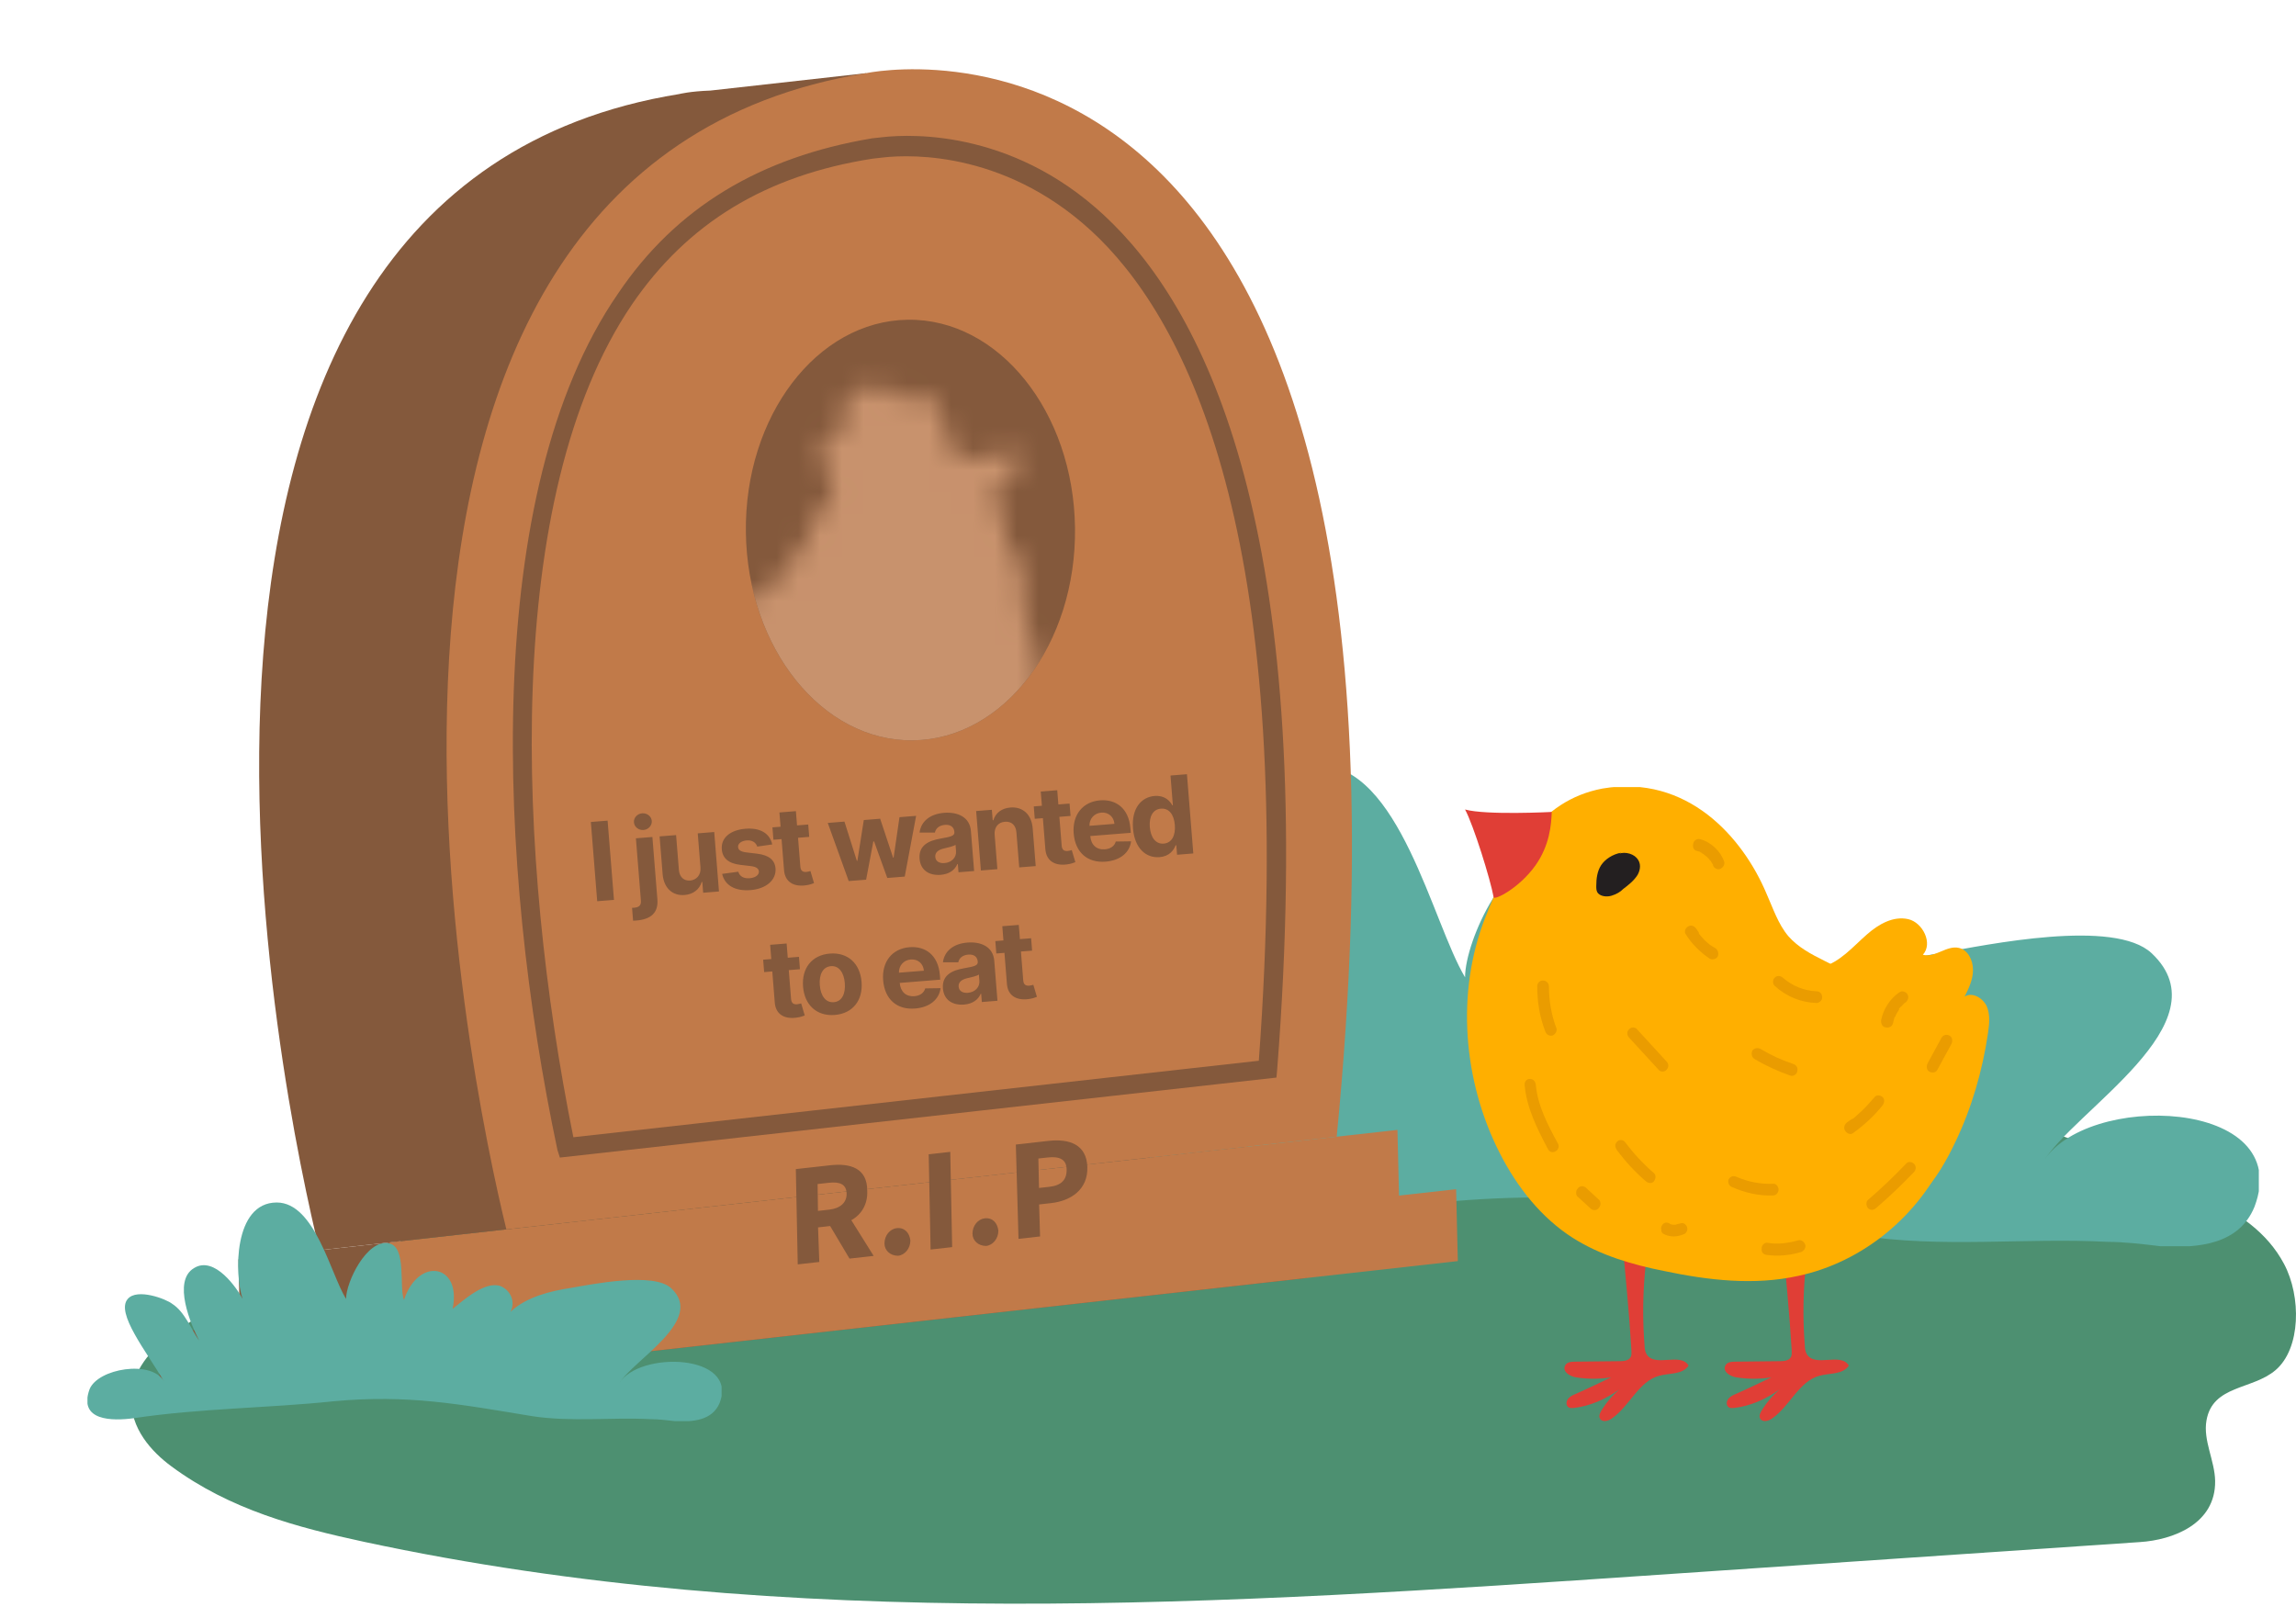 <svg width="105" height="74" viewBox="0 0 105 74" fill="none" xmlns="http://www.w3.org/2000/svg">
<path d="M101.063 54.833C102.341 55.511 103.664 56.322 104.454 57.811C105.245 59.299 105.226 61.672 104.068 62.664C103.012 63.572 101.192 63.342 100.907 64.963C100.742 65.883 101.284 66.791 101.302 67.735C101.33 69.708 99.363 70.434 97.865 70.531C90.504 71.027 83.152 71.535 75.791 72.031C56.06 73.375 36.145 74.706 16.644 70.519C13.611 69.865 10.523 69.054 7.84 67.069C6.921 66.392 5.956 65.326 6.002 63.947C6.038 62.676 6.911 61.732 7.757 61.103C9.034 60.147 10.422 59.469 11.865 59.094C13.997 58.537 16.34 58.609 18.114 56.963C18.831 56.298 19.401 55.402 20.09 54.688C21.937 52.776 24.428 52.389 26.78 52.243C31.421 51.977 36.071 52.401 40.712 52.207C46.364 51.977 51.97 50.827 57.594 50.162C63.403 49.484 69.229 49.302 75.055 49.133C79.283 49.266 83.308 48.443 87.425 49.762C92.066 51.239 96.606 52.461 101.063 54.833Z" fill="#4D9071"/>
<g clip-path="url(#clip0)">
<path d="M98.8 57C100.6 57.1 102.4 56.9 103.1 55.2C105 50.2 95.3 49.9 93.4 53.2C94.8 50.8 101.8 46.8 98.4 43.6C96.7 42 90.9 43.2 88.7 43.6C86.8 43.9 84.4 44.5 82.9 46C83.4 45 82.9 43.8 81.9 43.4C80.4 42.9 78.4 44.8 77.3 45.7C78.2 41.2 74 40.4 72.6 44.8C72.1 43.5 72.9 39.4 71.1 39.1C69 38.7 67 43 67 44.7C65.5 42.2 64 35 60.3 35C56.1 35 56.2 42.3 57 44.7C56.5 43.7 54.3 40.3 52.3 41.6C50.2 42.9 52 47.3 52.8 48.9C52 47.7 51.4 46 50.2 45.2C49.6 44.7 46.8 43.6 45.9 44.7C44.7 46.1 47.7 50 49.4 53C48.2 50.8 43 51.7 42.2 53.8C41.1 57 44.4 57 46.5 56.7C52.9 55.7 59.4 55.7 65.8 55C73 54.3 78 55.3 85 56.5C88.8 57.1 92.6 56.6 96.4 56.8C97.1 56.8 98 56.9 98.8 57Z" fill="#5CADA1"/>
</g>
<path d="M57.076 55.74L10.982 60.886L10.904 57.597L57.068 52.443L57.076 55.74Z" fill="#84593C"/>
<path d="M59.759 58.451L7.325 64.305L7.246 61.016L59.68 55.162L59.759 58.451Z" fill="#84593C"/>
<path d="M63.986 54.968L17.822 60.122L17.814 56.825L63.908 51.679L63.986 54.968Z" fill="#C17A49"/>
<path d="M66.669 57.68L14.235 63.534L14.157 60.245L66.591 54.391L66.669 57.68Z" fill="#C17A49"/>
<path d="M39.265 5.393L39.613 3.346L32.489 4.142C31.555 4.174 31.064 4.301 31.064 4.301C3.858 8.701 13.018 50.693 14.608 57.183L52.58 52.944C55.854 18.954 46.602 8.445 39.265 5.393Z" fill="#84593C"/>
<path d="M61.13 51.989C66.448 -2.446 39.614 3.346 39.614 3.346C12.478 7.738 21.567 49.739 23.157 56.229L61.13 51.989Z" fill="#C17A49"/>
<path d="M58.375 49.286L25.604 52.945L25.493 52.599C22.748 39.642 21.991 22.52 28.261 13.432C30.921 9.479 34.776 7.184 39.874 6.328L40.017 6.312C40.088 6.304 40.23 6.289 40.373 6.273C41.727 6.122 46.611 5.935 50.916 10.257C55.38 14.706 60.278 24.985 58.407 48.924L58.375 49.286ZM26.221 52.015L57.568 48.516C59.289 25.167 54.565 15.155 50.267 10.903C46.215 6.911 41.687 7.058 40.404 7.201C40.262 7.217 40.191 7.225 40.12 7.233L39.906 7.257C35.014 8.018 31.436 10.21 28.894 13.935C22.948 22.7 23.643 39.255 26.221 52.015Z" fill="#84593C"/>
<path d="M36.395 53.472L37.973 53.296C38.88 53.195 39.665 53.425 39.66 54.458C39.691 55.09 39.384 55.56 38.932 55.809L39.954 57.442L38.849 57.566L37.964 56.076L37.411 56.138L37.468 57.72L36.482 57.83L36.395 53.472ZM37.92 55.327C38.433 55.27 38.722 54.999 38.718 54.603C38.709 54.167 38.415 54.041 37.903 54.098L37.39 54.155L37.407 55.384L37.92 55.327Z" fill="#84593C"/>
<path d="M40.449 56.87C40.449 56.513 40.695 56.208 41.011 56.173C41.366 56.133 41.594 56.385 41.633 56.738C41.633 57.096 41.387 57.401 41.072 57.436C40.712 57.437 40.445 57.189 40.449 56.87Z" fill="#84593C"/>
<path d="M42.471 52.794L43.457 52.684L43.544 57.041L42.558 57.151L42.471 52.794Z" fill="#84593C"/>
<path d="M44.474 56.421C44.474 56.064 44.719 55.759 45.035 55.723C45.39 55.684 45.618 55.936 45.657 56.289C45.657 56.647 45.412 56.952 45.096 56.987C44.737 56.987 44.469 56.739 44.474 56.421Z" fill="#84593C"/>
<path d="M46.456 52.349L47.955 52.181C48.902 52.076 49.691 52.345 49.726 53.373C49.761 54.402 48.98 54.925 48.073 55.027L47.521 55.089L47.564 56.553L46.578 56.663L46.456 52.349ZM47.99 54.282C48.542 54.22 48.792 53.954 48.779 53.479C48.77 53.043 48.472 52.878 47.92 52.94L47.486 52.988L47.516 54.335L47.99 54.282Z" fill="#84593C"/>
<ellipse rx="7.526" ry="9.619" transform="matrix(1 -0.014 0.013 1 41.636 24.243)" fill="#84593C"/>
<mask id="mask0" mask-type="alpha" maskUnits="userSpaceOnUse" x="16" y="16" width="39" height="36">
<g clip-path="url(#clip1)">
<path d="M20.848 43.738C21.685 43.544 22.569 43.562 23.398 43.786C22.333 45.189 21.57 46.813 21.162 48.521C23.981 46.969 27.372 46.444 30.537 47.065C29.874 47.618 29.284 48.256 28.787 48.954C29.681 48.645 30.646 48.537 31.588 48.649C31.295 49.06 31.053 49.505 30.869 49.966C32.874 49.093 35.007 48.514 37.185 48.271C37.597 48.225 38.12 48.252 38.272 48.622C38.352 48.141 38.963 47.972 39.462 47.924C41.622 47.737 43.811 47.941 45.885 48.529C45.882 47.656 45.714 46.785 45.387 45.971C46.47 46.152 47.52 46.529 48.463 47.074C48.832 45.934 48.99 44.734 48.927 43.534C50.088 43.846 51.23 44.205 52.349 44.629C52.133 43.045 51.846 41.322 50.638 40.242C49.247 38.998 47.127 39.056 45.254 39.281C40.847 39.804 36.486 40.809 32.054 41.041C29.87 41.161 27.688 41.088 25.506 41.223C24.598 41.278 23.634 41.246 22.871 41.749C22.073 42.294 21.374 42.945 20.848 43.738Z" fill="#A86B42"/>
<path d="M21.033 41.862C22.358 41.807 23.686 41.921 24.984 42.194C22.612 42.884 20.631 44.752 19.824 47.047C22.407 45.915 25.259 45.365 28.082 45.46C26.8 46.113 25.766 47.218 25.227 48.531C28.152 47.501 31.282 47.036 34.384 47.169C33.786 47.522 33.311 48.07 33.059 48.701C36.677 46.967 40.827 46.326 44.796 46.888C44.382 46.493 43.897 46.169 43.367 45.941C45.444 45.423 47.639 45.403 49.718 45.89C48.821 44.915 47.767 44.081 46.608 43.43C48.989 42.607 51.657 42.595 54.032 43.405C52.788 41.433 50.364 40.536 48.083 39.924C49.411 39.335 50.889 39.101 52.33 39.241C51.125 38.324 49.59 37.908 48.088 37.642C45.309 37.156 42.451 37.096 39.657 37.47C37.011 37.827 34.447 38.562 31.866 39.214C30.572 39.544 29.26 39.86 27.938 40.078C26.948 40.242 25.944 40.208 24.955 40.38C23.573 40.627 22.234 41.124 21.033 41.862Z" fill="#C17A49"/>
<path d="M27.508 43.923C28.049 44.458 28.802 44.714 29.533 44.919C34.111 46.202 39.23 45.986 43.422 43.755C44.203 43.343 44.973 42.831 45.433 42.084C45.893 41.336 45.958 40.293 45.373 39.639C45.013 39.238 44.471 39.036 43.939 38.925C43.157 38.765 42.348 38.786 41.541 38.822C38.627 38.969 35.737 39.462 32.945 40.276C31.435 40.716 29.951 41.253 28.425 41.624C27.989 41.735 27.24 41.733 26.98 42.157C26.67 42.694 27.145 43.561 27.508 43.923Z" fill="#A86B42"/>
<path d="M33.603 46.173C33.72 46.516 34.01 46.785 34.344 46.949C34.902 47.227 35.575 47.252 36.177 47.077C36.781 46.909 37.324 46.554 37.789 46.131C37.817 46.105 37.853 46.078 37.891 46.058C37.951 46.036 38.024 46.051 38.096 46.066C39.059 46.291 40.079 46.185 41.042 45.93C41.846 45.725 42.695 45.351 43.062 44.622C43.197 44.352 43.264 44.027 43.161 43.745C43.102 43.566 42.982 43.409 42.849 43.277C42.301 42.743 41.493 42.562 40.724 42.517C39.464 42.441 38.196 42.652 36.955 42.899C36.37 43.018 35.778 43.146 35.219 43.363C34.948 43.471 34.664 43.611 34.502 43.853C34.362 44.078 34.337 44.351 34.271 44.606C34.181 44.933 33.973 45.041 33.762 45.266C33.545 45.514 33.5 45.883 33.603 46.173Z" fill="#A86B42"/>
<path d="M37.855 21.686C37.712 21.385 37.566 21.069 37.552 20.73C37.538 20.391 37.67 20.029 37.966 19.856C38.188 19.731 38.464 19.731 38.717 19.741C38.44 19.301 38.443 18.697 38.741 18.262C39.031 17.827 39.595 17.586 40.116 17.668C40.637 17.748 41.091 18.146 41.234 18.649C41.181 18.392 41.341 18.126 41.58 18.007C41.819 17.895 42.114 17.924 42.341 18.053C42.577 18.189 42.745 18.426 42.882 18.666C43.118 19.088 43.294 19.54 43.402 20.007C43.633 20.948 43.59 22.044 42.922 22.768C42.395 23.337 41.555 23.57 40.773 23.479C40.43 23.44 40.096 23.346 39.775 23.22C39.47 23.099 39.17 22.808 38.861 22.726C38.821 22.715 38.754 22.684 38.722 22.672C38.705 22.666 38.676 22.762 38.651 22.75C38.538 22.716 38.429 22.589 38.347 22.49C38.141 22.265 37.99 21.973 37.855 21.686Z" fill="#E03E36"/>
<path d="M37.672 23.501C37.054 24.807 36.289 26.137 35.053 26.917C34.259 27.424 33.041 28.302 31.214 28.583C29.209 28.892 27.587 28.052 26.572 27.632C25.812 27.323 23.668 30.338 23.258 31.041C22.755 31.894 22.56 31.699 22.661 32.678C22.829 34.183 23.353 35.625 23.949 37.012C25.078 39.647 26.618 42.297 29.16 43.692C30.737 44.552 32.582 44.856 34.388 44.879C36.684 44.917 38.98 44.529 41.137 43.739C42.28 43.325 43.4 42.782 44.259 41.937C45.082 41.125 45.61 40.069 46.051 39.014C46.667 37.546 47.142 36.016 47.336 34.439C47.712 31.389 47.022 28.311 46.149 25.361C45.848 24.351 45.521 23.328 44.956 22.432C44.26 21.35 42.716 20.006 41.303 20.048C39.287 20.119 38.405 21.95 37.672 23.501Z" fill="#FFAF00"/>
<path d="M20.559 32.611C20.258 32.026 19.966 31.394 20.051 30.742C20.136 30.091 20.759 29.465 21.405 29.609C21.227 29.211 21.039 28.799 21.046 28.365C21.045 27.932 21.269 27.467 21.685 27.312C22.275 27.099 22.863 27.567 23.299 28.013C23.065 27.684 22.954 27.255 23.059 26.857C23.157 26.467 23.489 26.12 23.899 26.052C24.61 25.933 25.171 26.582 25.711 27.048C26.121 27.404 26.602 27.691 27.119 27.881C27.522 28.029 27.957 28.12 28.307 28.359C28.912 28.771 29.162 29.524 29.304 30.235C29.529 31.331 29.585 32.47 29.481 33.587C29.36 34.83 29.021 36.098 28.242 37.09C27.36 38.217 27.573 42.593 26.4 41.332C24.93 39.733 21.553 34.526 20.559 32.611Z" fill="#FFAF00"/>
<path d="M46.143 25.378C45.892 24.532 45.615 23.681 45.205 22.899C45.254 23.056 45.302 23.206 45.344 23.363C46.224 26.312 46.914 29.39 46.53 32.441C46.336 34.018 45.861 35.548 45.245 37.016C44.805 38.078 44.276 39.127 43.453 39.938C42.595 40.785 41.474 41.327 40.331 41.741C38.173 42.523 35.878 42.911 33.582 42.881C31.775 42.851 29.931 42.554 28.354 41.694C25.888 40.345 24.368 37.808 23.241 35.258C23.442 35.862 23.681 36.447 23.935 37.029C25.064 39.664 26.604 42.315 29.146 43.709C30.723 44.569 32.568 44.874 34.374 44.896C36.67 44.934 38.966 44.546 41.123 43.756C42.266 43.342 43.387 42.8 44.245 41.954C45.068 41.142 45.596 40.086 46.038 39.031C46.653 37.563 47.128 36.033 47.322 34.456C47.714 31.404 47.024 28.326 46.143 25.378Z" fill="#EA9C00"/>
<path d="M39.025 29.622C37.52 29.472 36.165 30.459 35.022 31.437C33.879 32.416 32.653 33.496 31.143 33.587C30.846 33.605 30.544 33.584 30.262 33.67C29.98 33.756 29.716 34.002 29.725 34.287C29.73 34.619 30.062 34.837 30.362 34.989C29.797 35.215 29.156 35.541 29.072 36.131C29.01 36.563 29.31 36.993 29.703 37.197C30.097 37.408 30.564 37.433 31.011 37.414C30.65 37.64 30.247 38.049 30.461 38.412C30.519 38.513 30.622 38.587 30.731 38.644C31.193 38.902 31.753 38.979 32.267 38.86C31.927 38.851 31.794 39.353 32.005 39.616C32.215 39.878 32.592 39.937 32.925 39.954C33.48 39.985 34.043 39.953 34.594 39.876C37.61 39.454 40.369 37.499 41.732 34.818C42.086 34.113 42.355 33.348 42.307 32.565C42.188 30.939 40.602 29.778 39.025 29.622Z" fill="#EA9C00"/>
<path d="M38.44 28.612C36.934 28.463 35.58 29.449 34.437 30.428C33.293 31.406 32.067 32.486 30.557 32.578C30.26 32.595 29.959 32.575 29.677 32.66C29.395 32.746 29.131 32.992 29.139 33.277C29.145 33.609 29.476 33.827 29.777 33.979C29.219 34.204 28.57 34.532 28.486 35.121C28.424 35.553 28.725 35.984 29.117 36.187C29.511 36.399 29.979 36.424 30.426 36.405C30.065 36.631 29.662 37.039 29.875 37.402C29.934 37.504 30.037 37.577 30.145 37.635C30.607 37.892 31.167 37.969 31.682 37.85C31.342 37.841 31.209 38.343 31.419 38.606C31.63 38.869 32.007 38.927 32.339 38.944C32.894 38.975 33.458 38.943 34.008 38.866C37.025 38.444 39.784 36.489 41.146 33.808C41.501 33.103 41.77 32.339 41.722 31.555C41.603 29.929 40.016 28.768 38.44 28.612Z" fill="#FFE8AE"/>
<path d="M46.183 25.373C45.881 24.363 45.546 23.341 44.981 22.445C44.293 21.354 42.74 20.004 41.312 20.055C39.272 20.12 38.389 21.951 37.65 23.511C37.305 24.23 36.92 24.946 36.44 25.579C36.878 26.404 37.65 26.759 38.607 26.088C38.825 26.558 39.289 26.909 39.811 26.997C40.333 27.086 40.897 26.915 41.273 26.548C41.98 27.374 43.489 27.344 44.173 26.487C44.573 26.69 44.996 26.875 45.45 26.924C45.833 26.967 46.244 26.913 46.576 26.706C46.447 26.264 46.319 25.814 46.183 25.373Z" fill="#FFE8AE"/>
<path d="M37.202 37.28C37.063 37.094 37.085 36.791 37.285 36.675C37.045 36.718 36.798 36.761 36.558 36.726C36.317 36.691 36.075 36.563 35.979 36.342C35.822 35.996 36.056 35.614 36.282 35.31C35.851 35.405 35.314 35.465 35.032 35.125C34.732 34.764 34.947 34.222 35.246 33.864C34.89 33.919 34.477 33.957 34.221 33.715C34.027 33.528 33.994 33.23 34.068 32.982C34.142 32.727 34.315 32.514 34.49 32.316C34.156 32.501 33.706 32.273 33.534 31.936C33.423 31.716 33.414 31.493 33.436 31.266C33.146 31.492 32.854 31.703 32.545 31.892C32.513 32.383 32.904 32.78 33.461 32.617C33.283 32.791 33.098 32.967 32.98 33.181C32.862 33.395 32.806 33.664 32.902 33.894C33.011 34.16 33.296 34.321 33.585 34.366C33.873 34.411 34.166 34.355 34.452 34.3C34.171 34.61 33.97 34.996 33.875 35.409C33.855 35.512 33.836 35.63 33.886 35.725C33.928 35.813 34.02 35.864 34.111 35.908C34.502 36.089 34.968 36.099 35.366 35.931C35.066 36.134 34.914 36.538 35.054 36.87C35.192 37.195 35.645 37.369 35.956 37.187C35.701 37.448 35.857 37.925 36.176 38.106C36.251 38.144 36.326 38.175 36.407 38.196C36.827 38.01 37.237 37.802 37.627 37.557C37.472 37.505 37.305 37.423 37.202 37.28Z" fill="#B77165"/>
<path d="M43.774 21.087C43.774 21.087 46.663 20.509 46.831 20.746C46.999 20.982 45.212 22.891 45.212 22.891C45.212 22.891 44.24 22.86 43.934 22.523C43.638 22.193 43.774 21.087 43.774 21.087Z" fill="#B77165"/>
<path d="M42.523 21.799C42.5 21.67 42.44 21.553 42.372 21.437C42.481 21.564 42.589 21.691 42.698 21.818C42.77 21.903 42.844 21.995 42.895 22.098C42.938 22.201 42.951 22.323 42.907 22.421C42.849 22.536 42.723 22.604 42.598 22.618C42.474 22.632 42.344 22.6 42.221 22.552C42.056 22.485 41.857 22.399 41.741 22.273C42.024 22.133 42.621 22.399 42.523 21.799Z" fill="#231F20"/>
<path opacity="0.32" d="M39.281 18.294C39.247 18.345 39.206 18.403 39.22 18.456C39.234 18.516 39.286 18.557 39.35 18.565C39.407 18.582 39.469 18.575 39.532 18.576C39.817 18.582 40.088 18.753 40.203 19.011C40.226 19.07 40.248 19.13 40.292 19.171C40.354 19.234 40.45 19.247 40.525 19.215C40.609 19.19 40.673 19.129 40.712 19.055C40.819 18.881 40.81 18.665 40.719 18.482C40.629 18.306 40.464 18.17 40.288 18.081C39.949 17.934 39.505 17.975 39.281 18.294Z" fill="white"/>
<path opacity="0.32" d="M42.109 18.729C42.256 18.844 42.255 19.053 42.307 19.232C42.33 19.299 42.37 19.372 42.441 19.372C42.464 19.37 42.494 19.358 42.516 19.341C42.626 19.266 42.656 19.116 42.641 18.979C42.607 18.673 42.314 18.381 41.989 18.355C41.479 18.304 41.962 18.614 42.109 18.729Z" fill="white"/>
<path d="M42.815 28.858C42.858 29.248 42.925 29.712 43.291 29.949C43.444 30.048 43.629 30.09 43.813 30.038C44.005 29.994 44.13 29.848 44.198 29.678C44.277 29.468 44.35 29.212 44.286 28.988C44.26 28.898 44.117 28.952 44.142 29.042C44.179 29.154 44.153 29.273 44.126 29.384C44.098 29.488 44.077 29.583 44.033 29.681C43.943 29.869 43.747 29.945 43.553 29.897C43.359 29.857 43.206 29.688 43.125 29.519C43.022 29.307 42.996 29.07 42.97 28.841C42.951 28.742 42.803 28.759 42.815 28.858Z" fill="#EA9C00"/>
<path d="M44.421 30.264C44.431 30.495 44.512 30.726 44.651 30.911C44.78 31.082 44.99 31.268 45.213 31.289C45.459 31.308 45.666 31.115 45.803 30.937C45.948 30.751 46.034 30.533 46.056 30.306C46.069 30.212 45.917 30.19 45.904 30.284C45.885 30.472 45.819 30.657 45.702 30.809C45.593 30.961 45.412 31.167 45.204 31.143C45.012 31.118 44.844 30.952 44.741 30.801C44.628 30.636 44.568 30.449 44.554 30.257C44.574 30.154 44.418 30.172 44.421 30.264Z" fill="#EA9C00"/>
<path d="M43.265 32.118C43.286 32.301 43.33 32.489 43.404 32.659C43.468 32.806 43.547 32.952 43.669 33.055C43.782 33.15 43.922 33.204 44.076 33.172C44.237 33.131 44.35 33.017 44.438 32.884C44.544 32.71 44.601 32.518 44.61 32.316C44.614 32.276 44.594 32.24 44.546 32.23C44.506 32.227 44.462 32.255 44.458 32.294C44.448 32.481 44.398 32.672 44.298 32.83C44.209 32.956 44.066 33.08 43.902 33.021C43.746 32.969 43.65 32.809 43.587 32.677C43.496 32.494 43.443 32.299 43.421 32.1C43.402 32.002 43.254 32.018 43.265 32.118Z" fill="#EA9C00"/>
<path d="M44.896 33.529C44.883 33.84 44.951 34.164 45.13 34.423C45.197 34.531 45.319 34.634 45.457 34.603C45.595 34.572 45.697 34.422 45.763 34.313C45.85 34.172 45.903 34.012 45.924 33.847C45.937 33.753 45.785 33.731 45.772 33.825C45.749 33.975 45.702 34.119 45.622 34.252C45.569 34.343 45.456 34.526 45.335 34.431C45.223 34.343 45.165 34.179 45.119 34.045C45.07 33.888 45.042 33.714 45.048 33.55C45.051 33.511 45.032 33.475 44.983 33.465C44.951 33.461 44.899 33.49 44.896 33.529Z" fill="#EA9C00"/>
<path d="M43.321 33.952C43.197 34.26 43.185 34.648 43.353 34.946C43.422 35.07 43.522 35.19 43.669 35.236C43.84 35.286 43.995 35.199 44.117 35.093C44.276 34.959 44.4 34.798 44.506 34.624C44.526 34.591 44.505 34.539 44.472 34.527C44.43 34.509 44.393 34.528 44.373 34.562C44.273 34.72 44.148 34.873 44.003 34.989C43.938 35.043 43.858 35.099 43.764 35.101C43.693 35.101 43.625 35.055 43.58 35.006C43.464 34.887 43.414 34.723 43.397 34.562C43.376 34.379 43.395 34.191 43.461 34.014C43.491 33.925 43.358 33.863 43.321 33.952Z" fill="#EA9C00"/>
<path d="M44.943 28.381C44.843 28.547 44.969 28.757 45.134 28.823C45.3 28.898 45.5 28.852 45.61 28.708C45.672 28.632 45.708 28.527 45.697 28.428C45.692 28.39 45.649 28.356 45.61 28.36C45.571 28.365 45.544 28.399 45.541 28.445C45.549 28.514 45.517 28.587 45.46 28.64C45.44 28.666 45.41 28.684 45.38 28.695C45.372 28.696 45.365 28.705 45.357 28.706C45.35 28.706 45.35 28.706 45.35 28.706C45.342 28.707 45.342 28.707 45.334 28.708C45.326 28.709 45.319 28.71 45.311 28.711C45.311 28.711 45.28 28.714 45.287 28.713C45.217 28.714 45.15 28.682 45.105 28.633C45.052 28.577 45.035 28.502 45.076 28.443C45.096 28.41 45.075 28.358 45.042 28.346C45 28.328 44.963 28.348 44.943 28.381Z" fill="#EA9C00"/>
<path d="M42.014 37.354C41.71 37.658 41.506 38.091 41.507 38.524C41.507 38.733 41.606 38.915 41.824 38.96C42.057 39.004 42.277 38.856 42.451 38.72C42.676 38.556 42.867 38.357 43.039 38.136C43.094 38.061 42.981 37.965 42.918 38.042C42.753 38.253 42.569 38.444 42.351 38.608C42.25 38.688 42.133 38.771 42.011 38.8C41.904 38.828 41.769 38.819 41.702 38.719C41.637 38.626 41.653 38.492 41.666 38.39C41.676 38.273 41.703 38.162 41.746 38.049C41.831 37.823 41.957 37.615 42.127 37.442C42.199 37.38 42.086 37.284 42.014 37.354Z" fill="#EA9C00"/>
<path d="M43.262 36.673C43.166 36.8 43.071 36.934 43.033 37.093C43.008 37.22 43.032 37.364 43.115 37.471C43.335 37.748 43.704 37.529 43.913 37.358C44.058 37.242 44.193 37.111 44.311 36.966C44.373 36.889 44.252 36.794 44.19 36.871C44.087 37.006 43.966 37.128 43.828 37.228C43.705 37.327 43.56 37.436 43.395 37.447C43.247 37.456 43.169 37.325 43.17 37.194C43.168 37.032 43.286 36.887 43.374 36.761C43.436 36.684 43.323 36.589 43.262 36.673Z" fill="#EA9C00"/>
<path d="M34.448 28.06C34.364 28.224 34.289 28.402 34.349 28.581C34.407 28.745 34.573 28.827 34.743 28.793C34.928 28.757 35.107 28.667 35.261 28.572C35.432 28.476 35.591 28.35 35.734 28.218C35.805 28.148 35.685 28.061 35.613 28.123C35.385 28.334 35.12 28.503 34.825 28.613C34.696 28.659 34.549 28.683 34.485 28.535C34.43 28.395 34.516 28.246 34.572 28.116C34.634 28.032 34.494 27.977 34.448 28.06Z" fill="#EA9C00"/>
<path d="M36.174 27.365C36.068 27.407 35.973 27.472 35.921 27.571C35.868 27.662 35.874 27.785 35.939 27.87C35.995 27.949 36.103 27.999 36.207 28.011C36.326 28.02 36.432 27.985 36.527 27.921C36.637 27.846 36.726 27.728 36.801 27.619C36.855 27.544 36.742 27.448 36.68 27.525C36.564 27.684 36.401 27.919 36.172 27.844C36.099 27.822 36.029 27.76 36.036 27.682C36.049 27.587 36.152 27.522 36.235 27.489C36.319 27.464 36.264 27.324 36.174 27.365Z" fill="#EA9C00"/>
<path d="M38.275 39.906C38.025 39.995 37.87 40.229 37.77 40.457C37.662 40.693 37.648 40.996 37.923 41.128C38.189 41.253 38.52 41.108 38.758 40.989C39.019 40.859 39.26 40.685 39.465 40.477C39.536 40.407 39.416 40.32 39.344 40.382C39.174 40.548 38.985 40.693 38.77 40.809C38.666 40.867 38.56 40.91 38.447 40.954C38.326 40.998 38.197 41.043 38.069 41.019C37.964 41 37.863 40.941 37.835 40.836C37.807 40.724 37.856 40.594 37.899 40.489C37.988 40.301 38.11 40.117 38.314 40.041C38.429 40.012 38.373 39.871 38.275 39.906Z" fill="#EA9C00"/>
<path d="M39.882 39.912C39.821 40.135 39.761 40.374 39.879 40.585C39.986 40.774 40.183 40.837 40.39 40.791C40.62 40.734 40.833 40.594 41.032 40.472C41.252 40.331 41.447 40.17 41.64 39.994C41.712 39.932 41.62 39.811 41.548 39.873C41.248 40.154 40.9 40.417 40.517 40.591C40.345 40.672 40.129 40.712 40.014 40.523C39.907 40.342 39.976 40.118 40.035 39.934C40.064 39.845 39.912 39.823 39.882 39.912Z" fill="#EA9C00"/>
<path opacity="0.6" d="M36.786 29.531C36.318 29.785 35.944 30.167 35.612 30.583C35.502 30.726 35.384 30.871 35.341 31.046C35.29 31.222 35.319 31.42 35.452 31.544C35.636 31.717 35.954 31.674 36.165 31.518C36.377 31.371 36.518 31.147 36.702 30.964C37.112 30.547 37.726 30.331 38.309 30.405C38.557 30.439 38.81 30.519 39.057 30.469C39.996 30.279 38.963 29.42 38.562 29.279C38.021 29.092 37.261 29.269 36.786 29.531Z" fill="white"/>
<path d="M42.682 43.188C42.56 41.956 40.456 41.309 39.463 41.165C38.469 41.013 37.027 41.568 36.812 43.031C36.598 44.493 37.309 45.643 38.525 45.67C40.166 45.696 42.831 44.663 42.682 43.188Z" fill="#FFE8AE"/>
<path d="M38.524 45.662C39.795 45.691 41.687 45.069 42.398 44.101C41.502 44.688 40.194 45.035 39.239 45.018C38.024 44.991 37.313 43.849 37.527 42.379C37.581 42.017 37.705 41.717 37.882 41.465C37.356 41.764 36.925 42.276 36.812 43.023C36.597 44.493 37.309 45.643 38.524 45.662Z" fill="#EDD7A4"/>
<path opacity="0.6" d="M41.88 42.643C41.728 42.474 41.52 42.374 41.306 42.297C41.126 42.232 40.938 42.176 40.745 42.136C40.551 42.095 40.352 42.071 40.169 42.13C39.987 42.189 39.824 42.354 39.83 42.547C39.827 42.594 39.841 42.646 39.869 42.682C39.906 42.732 39.964 42.756 40.022 42.781C40.342 42.9 40.707 42.928 40.967 43.139C41.14 43.275 41.274 43.492 41.497 43.513C42.016 43.571 42.169 42.966 41.88 42.643Z" fill="white"/>
<path d="M34.302 41.007C33.194 41.587 33.372 43.748 33.605 44.711C33.838 45.667 34.899 46.771 36.361 46.399C37.825 46.034 38.633 44.947 38.202 43.835C37.617 42.338 35.634 40.309 34.302 41.007Z" fill="#FFE8AE"/>
<path d="M38.202 43.835C37.749 42.671 36.457 41.191 35.276 40.913C36.161 41.503 36.98 42.556 37.322 43.438C37.754 44.55 36.946 45.638 35.482 46.002C35.122 46.089 34.792 46.095 34.486 46.036C34.968 46.4 35.612 46.599 36.355 46.407C37.817 46.035 38.633 44.947 38.202 43.835Z" fill="#EDD7A4"/>
<path opacity="0.6" d="M34.093 41.95C33.989 42.147 33.976 42.381 33.977 42.605C33.983 42.798 34.004 42.989 34.033 43.179C34.07 43.368 34.123 43.556 34.249 43.704C34.376 43.852 34.59 43.929 34.77 43.854C34.815 43.834 34.859 43.806 34.886 43.764C34.92 43.714 34.921 43.652 34.922 43.59C34.916 43.258 34.799 42.915 34.897 42.595C34.961 42.387 35.111 42.177 35.056 41.966C34.921 41.463 34.293 41.557 34.093 41.95Z" fill="white"/>
</g>
</mask>
<g mask="url(#mask0)">
<ellipse rx="7.526" ry="9.619" transform="matrix(1 -0.014 0.013 1 41.636 24.243)" fill="#C8926D"/>
</g>
<g clip-path="url(#clip2)">
<path d="M74.607 61.745C74.607 61.857 74.629 61.991 74.565 62.08C74.479 62.236 74.243 62.258 74.072 62.258C73.386 62.258 72.7 62.28 72.015 62.28C71.843 62.28 71.629 62.303 71.565 62.481C71.457 62.749 71.8 62.949 72.057 62.994C72.593 63.083 73.15 63.083 73.686 62.994C73.129 63.261 72.572 63.529 72.015 63.774C71.907 63.819 71.779 63.885 71.693 63.997C71.629 64.108 71.607 64.264 71.715 64.353C71.779 64.42 71.886 64.398 71.972 64.398C72.722 64.309 73.429 63.997 74.05 63.551C73.75 63.819 73.493 64.108 73.279 64.443C73.193 64.576 73.086 64.755 73.172 64.888C73.279 65.067 73.557 65 73.729 64.866C74.522 64.309 74.95 63.172 75.872 62.927C76.343 62.793 76.943 62.882 77.222 62.459C76.857 61.835 75.657 62.57 75.293 61.924C75.229 61.812 75.207 61.656 75.207 61.523C75.057 59.628 75.186 57.711 75.572 55.861C75.679 55.303 75.807 54.657 75.443 54.234C75.036 53.743 74.222 53.899 74.007 54.501C73.793 55.036 74.093 55.928 74.157 56.463C74.329 58.224 74.5 59.984 74.607 61.745Z" fill="#E03E36"/>
<path d="M81.936 61.745C81.936 61.857 81.957 61.991 81.893 62.08C81.808 62.236 81.572 62.258 81.4 62.258C80.715 62.258 80.029 62.28 79.343 62.28C79.172 62.28 78.957 62.303 78.893 62.481C78.786 62.749 79.129 62.949 79.386 62.994C79.922 63.083 80.479 63.083 81.015 62.994C80.457 63.261 79.9 63.529 79.343 63.774C79.236 63.819 79.108 63.885 79.022 63.997C78.957 64.108 78.936 64.264 79.043 64.353C79.108 64.42 79.215 64.398 79.3 64.398C80.05 64.309 80.757 63.997 81.379 63.551C81.079 63.819 80.822 64.108 80.608 64.443C80.522 64.576 80.415 64.755 80.5 64.888C80.608 65.067 80.886 65 81.058 64.866C81.85 64.309 82.279 63.172 83.2 62.927C83.672 62.793 84.272 62.882 84.55 62.459C84.186 61.835 82.986 62.57 82.622 61.924C82.558 61.812 82.536 61.656 82.536 61.523C82.386 59.628 82.515 57.711 82.9 55.861C83.007 55.303 83.136 54.657 82.772 54.234C82.365 53.743 81.55 53.899 81.336 54.501C81.122 55.036 81.422 55.928 81.486 56.463C81.657 58.224 81.829 59.984 81.936 61.745Z" fill="#E03E36"/>
<path d="M85.386 42.732C85.921 42.264 86.586 41.885 87.271 42.041C87.936 42.197 88.407 43.155 87.936 43.668C88.493 43.824 89.028 43.222 89.586 43.356C89.993 43.445 90.228 43.913 90.228 44.359C90.228 44.805 90.036 45.206 89.843 45.585C90.186 45.362 90.657 45.629 90.85 46.008C91.021 46.387 90.978 46.833 90.914 47.257C90.657 48.995 90.164 50.689 89.414 52.25C89.007 53.097 88.536 53.944 87.871 54.612C86.436 56.084 84.207 56.641 82.257 56.084C80.307 55.526 78.7 53.922 77.971 51.96C77.478 50.489 77.457 48.795 78.079 47.368C78.7 45.919 79.943 44.983 81.379 44.559C82 44.381 82.664 44.426 83.286 44.247C84.164 44.002 84.721 43.311 85.386 42.732Z" fill="#FFAF00"/>
<path d="M67.921 41.974C66.572 45.407 66.914 49.463 68.586 52.74C69.379 54.3 70.493 55.705 71.929 56.619C73.193 57.421 74.65 57.845 76.107 58.134C78.121 58.558 80.222 58.803 82.236 58.357C85.171 57.733 87.764 55.616 89.029 52.807C89.864 50.957 90.079 48.527 88.75 47.011C88.171 46.365 87.4 45.964 86.629 45.563C85.557 45.028 84.486 44.47 83.414 43.935C82.836 43.646 82.236 43.334 81.786 42.821C81.314 42.264 81.079 41.528 80.779 40.859C79.707 38.318 77.179 35.398 73.279 36.067C70.364 36.624 69.036 39.143 67.921 41.974Z" fill="#FFAF00"/>
<path d="M67 37.025C67.386 37.739 68.157 40.213 68.307 41.038C68.329 41.194 69.464 40.636 70.214 39.589C70.879 38.653 70.943 37.694 70.964 37.137C70.964 37.137 67.964 37.293 67 37.025Z" fill="#E03E36"/>
<path d="M74.143 39C73.747 39.068 73.396 39.305 73.22 39.576C73.044 39.847 73 40.186 73 40.525C73 40.661 73 40.763 73.088 40.864C73.22 41 73.484 41.034 73.703 40.966C73.923 40.898 74.099 40.797 74.231 40.661C74.495 40.458 74.714 40.288 74.89 40.017C75.022 39.779 75.066 39.474 74.846 39.237C74.626 39 74.187 38.932 73.923 39.102L74.143 39Z" fill="#231F20"/>
<path d="M70.3 45.095C70.3 45.808 70.407 46.499 70.665 47.168C70.707 47.301 70.836 47.391 70.986 47.368C71.115 47.324 71.222 47.168 71.179 47.034C70.943 46.41 70.836 45.763 70.836 45.117C70.836 44.961 70.707 44.849 70.579 44.849C70.429 44.827 70.3 44.961 70.3 45.095Z" fill="#EA9C00"/>
<path d="M69.722 49.597C69.807 50.667 70.3 51.626 70.793 52.562C70.965 52.874 71.415 52.584 71.243 52.294C70.793 51.47 70.322 50.578 70.236 49.62C70.215 49.464 70.129 49.352 69.979 49.352C69.85 49.33 69.722 49.441 69.722 49.597Z" fill="#EA9C00"/>
<path d="M73.943 52.606C74.329 53.119 74.779 53.609 75.272 54.033C75.379 54.122 75.55 54.144 75.636 54.033C75.722 53.922 75.743 53.743 75.636 53.654C75.143 53.23 74.693 52.74 74.307 52.227C74.222 52.116 74.029 52.116 73.943 52.227C73.836 52.339 73.857 52.473 73.943 52.606Z" fill="#EA9C00"/>
<path d="M74.5 47.457C74.95 47.948 75.4 48.438 75.85 48.928C75.936 49.04 76.128 49.04 76.214 48.928C76.321 48.817 76.321 48.661 76.214 48.55C75.764 48.059 75.314 47.569 74.864 47.078C74.778 46.967 74.585 46.967 74.5 47.078C74.393 47.167 74.393 47.346 74.5 47.457Z" fill="#EA9C00"/>
<path d="M77.093 42.732C77.371 43.178 77.757 43.556 78.186 43.846C78.293 43.913 78.486 43.868 78.55 43.757C78.614 43.623 78.571 43.467 78.464 43.378C78.421 43.356 78.357 43.311 78.314 43.289C78.293 43.267 78.271 43.267 78.25 43.244C78.228 43.244 78.228 43.222 78.207 43.222C78.164 43.178 78.25 43.267 78.207 43.222C78.121 43.155 78.036 43.066 77.95 42.999C77.864 42.91 77.8 42.821 77.714 42.732C77.714 42.709 77.671 42.665 77.671 42.665C77.693 42.687 77.693 42.709 77.693 42.687C77.693 42.687 77.693 42.687 77.693 42.665C77.693 42.642 77.671 42.642 77.671 42.62C77.629 42.576 77.607 42.509 77.564 42.464C77.478 42.353 77.329 42.286 77.2 42.375C77.071 42.442 77.007 42.62 77.093 42.732Z" fill="#EA9C00"/>
<path d="M81.164 45.094C81.7 45.585 82.364 45.852 83.072 45.875C83.2 45.875 83.35 45.741 83.329 45.607C83.329 45.451 83.222 45.34 83.072 45.34C82.514 45.317 81.957 45.094 81.529 44.715C81.421 44.626 81.272 44.604 81.164 44.715C81.057 44.805 81.057 45.005 81.164 45.094Z" fill="#EA9C00"/>
<path d="M80.243 48.438C80.757 48.75 81.315 48.995 81.872 49.196C82 49.241 82.172 49.151 82.193 48.995C82.236 48.839 82.15 48.706 82 48.661C81.465 48.483 80.993 48.26 80.5 47.97C80.372 47.903 80.2 47.948 80.136 48.059C80.072 48.193 80.115 48.371 80.243 48.438Z" fill="#EA9C00"/>
<path d="M79.171 54.278C79.771 54.546 80.414 54.702 81.079 54.679C81.228 54.679 81.336 54.546 81.336 54.412C81.336 54.256 81.207 54.122 81.079 54.144C80.521 54.167 79.943 54.055 79.428 53.832C79.3 53.765 79.15 53.788 79.064 53.922C79 54.011 79.043 54.211 79.171 54.278Z" fill="#EA9C00"/>
<path d="M80.8 57.399C81.314 57.466 81.85 57.421 82.364 57.265C82.493 57.221 82.6 57.065 82.557 56.931C82.514 56.797 82.364 56.686 82.236 56.73C82 56.797 81.764 56.842 81.55 56.864C81.314 56.886 81.057 56.886 80.821 56.842C80.693 56.819 80.543 56.975 80.564 57.109C80.543 57.288 80.65 57.377 80.8 57.399Z" fill="#EA9C00"/>
<path d="M85.793 55.259C86.393 54.746 86.971 54.189 87.528 53.609C87.636 53.498 87.636 53.319 87.528 53.23C87.421 53.119 87.25 53.119 87.164 53.23C86.607 53.81 86.028 54.367 85.428 54.88C85.321 54.969 85.343 55.17 85.428 55.259C85.536 55.37 85.686 55.348 85.793 55.259Z" fill="#EA9C00"/>
<path d="M84.743 51.826C85.236 51.469 85.707 51.046 86.093 50.556C86.179 50.444 86.2 50.266 86.093 50.177C85.986 50.087 85.814 50.065 85.729 50.177C85.536 50.4 85.343 50.623 85.129 50.823C85.021 50.912 84.914 51.024 84.807 51.113C84.786 51.135 84.743 51.157 84.721 51.18C84.7 51.202 84.743 51.157 84.7 51.18C84.679 51.18 84.679 51.202 84.657 51.202C84.593 51.247 84.529 51.291 84.464 51.336C84.357 51.425 84.293 51.581 84.379 51.715C84.464 51.848 84.636 51.915 84.743 51.826Z" fill="#EA9C00"/>
<path d="M86.564 46.811C86.586 46.766 86.586 46.699 86.607 46.655C86.607 46.632 86.628 46.61 86.628 46.566C86.628 46.543 86.628 46.543 86.65 46.521C86.671 46.476 86.65 46.521 86.65 46.543C86.693 46.454 86.736 46.343 86.8 46.253C86.821 46.231 86.821 46.209 86.843 46.187C86.843 46.187 86.886 46.142 86.843 46.164C86.821 46.209 86.843 46.164 86.843 46.142C86.886 46.097 86.907 46.053 86.95 46.031C86.993 45.986 87.014 45.964 87.057 45.919L87.078 45.897C87.1 45.874 87.121 45.874 87.078 45.897C87.1 45.874 87.121 45.852 87.143 45.852C87.25 45.763 87.314 45.607 87.228 45.473C87.164 45.362 86.993 45.295 86.864 45.384C86.436 45.674 86.136 46.142 86.028 46.655C86.007 46.788 86.071 46.967 86.221 46.989C86.371 47.034 86.543 46.944 86.564 46.811Z" fill="#EA9C00"/>
<path d="M88.6 48.928C88.815 48.527 89.029 48.148 89.243 47.747C89.308 47.613 89.286 47.435 89.157 47.368C89.029 47.301 88.879 47.324 88.793 47.457C88.579 47.859 88.365 48.237 88.15 48.639C88.086 48.773 88.108 48.951 88.236 49.018C88.365 49.085 88.536 49.062 88.6 48.928Z" fill="#EA9C00"/>
<path d="M76.043 56.418C76.193 56.507 76.364 56.552 76.536 56.552C76.707 56.552 76.878 56.507 77.028 56.44C77.093 56.418 77.136 56.329 77.157 56.284C77.178 56.218 77.157 56.128 77.136 56.084C77.093 56.017 77.05 55.972 76.986 55.95C76.921 55.928 76.857 55.95 76.793 55.972H76.771C76.793 55.972 76.814 55.95 76.836 55.95C76.771 55.972 76.686 55.995 76.621 56.017C76.643 56.017 76.664 56.017 76.686 56.017C76.621 56.017 76.536 56.017 76.471 56.017C76.493 56.017 76.514 56.017 76.536 56.017C76.471 56.017 76.386 55.995 76.321 55.95C76.343 55.95 76.364 55.972 76.386 55.972C76.364 55.972 76.364 55.95 76.343 55.95C76.278 55.928 76.214 55.905 76.15 55.928C76.086 55.95 76.021 55.995 76 56.061C75.957 56.128 75.957 56.195 75.978 56.262C75.957 56.307 76 56.373 76.043 56.418Z" fill="#EA9C00"/>
<path d="M77.607 38.92C77.65 38.942 77.715 38.942 77.757 38.965C77.8 38.987 77.736 38.965 77.736 38.965C77.736 38.965 77.757 38.987 77.779 38.987C77.8 38.987 77.822 39.009 77.843 39.031C77.886 39.054 77.929 39.076 77.972 39.121L77.993 39.143C78.036 39.165 77.993 39.143 77.972 39.121C77.993 39.143 78.014 39.165 78.036 39.165C78.079 39.21 78.1 39.232 78.143 39.277C78.165 39.299 78.186 39.321 78.186 39.343C78.229 39.388 78.165 39.299 78.186 39.321L78.207 39.343C78.229 39.388 78.272 39.433 78.293 39.477C78.314 39.499 78.314 39.522 78.336 39.544C78.336 39.566 78.357 39.566 78.357 39.589C78.357 39.566 78.357 39.566 78.336 39.544V39.566C78.357 39.633 78.4 39.7 78.465 39.722C78.529 39.767 78.615 39.767 78.657 39.745C78.786 39.7 78.893 39.544 78.85 39.41C78.764 39.165 78.615 38.942 78.422 38.764C78.229 38.586 78.014 38.452 77.757 38.385C77.629 38.34 77.457 38.43 77.436 38.586C77.393 38.742 77.457 38.898 77.607 38.92Z" fill="#EA9C00"/>
<path d="M72.164 54.746C72.357 54.925 72.55 55.103 72.722 55.259C72.764 55.303 72.829 55.348 72.914 55.348C72.979 55.348 73.064 55.326 73.107 55.259C73.15 55.214 73.193 55.148 73.193 55.058C73.193 54.991 73.171 54.902 73.107 54.858C72.914 54.679 72.722 54.501 72.55 54.345C72.507 54.3 72.443 54.256 72.357 54.256C72.293 54.256 72.207 54.278 72.164 54.345C72.121 54.39 72.079 54.456 72.079 54.546C72.079 54.635 72.1 54.702 72.164 54.746Z" fill="#EA9C00"/>
</g>
<path d="M27.787 37.534L27.021 37.595L27.311 41.22L28.078 41.159L27.787 37.534ZM29.081 38.342L29.309 41.183C29.326 41.388 29.247 41.498 29.005 41.517C28.973 41.52 28.944 41.522 28.905 41.522L28.952 42.111C29.007 42.108 29.052 42.107 29.105 42.102C29.745 42.051 30.114 41.765 30.064 41.135L29.835 38.282L29.081 38.342ZM29.428 37.962C29.653 37.944 29.824 37.757 29.807 37.547C29.79 37.338 29.592 37.181 29.367 37.199C29.144 37.217 28.974 37.403 28.991 37.612C29.008 37.823 29.206 37.98 29.428 37.962ZM32.034 39.677C32.065 40.041 31.83 40.252 31.56 40.274C31.275 40.297 31.075 40.112 31.047 39.791L30.919 38.195L30.165 38.255L30.304 39.986C30.357 40.622 30.759 40.979 31.306 40.936C31.715 40.903 31.992 40.669 32.089 40.34L32.117 40.338L32.157 40.832L32.88 40.774L32.663 38.055L31.909 38.116L32.034 39.677ZM35.316 38.623C35.208 38.127 34.78 37.85 34.093 37.905C33.398 37.961 32.965 38.32 33.009 38.843C33.039 39.251 33.317 39.494 33.857 39.557L34.335 39.613C34.576 39.642 34.691 39.72 34.706 39.856C34.715 40.018 34.549 40.147 34.285 40.168C34.016 40.189 33.828 40.089 33.764 39.871L33.026 39.969C33.138 40.484 33.606 40.769 34.327 40.711C35.031 40.655 35.507 40.255 35.466 39.719C35.432 39.326 35.157 39.111 34.621 39.045L34.121 38.986C33.863 38.951 33.763 38.872 33.754 38.741C33.739 38.578 33.915 38.457 34.148 38.438C34.41 38.417 34.578 38.548 34.629 38.721L35.316 38.623ZM36.962 37.711L36.45 37.752L36.398 37.1L35.644 37.161L35.697 37.812L35.325 37.842L35.37 38.408L35.742 38.379L35.855 39.794C35.895 40.327 36.279 40.562 36.824 40.495C37.018 40.473 37.153 40.423 37.227 40.392L37.063 39.84C37.027 39.85 36.948 39.874 36.878 39.88C36.727 39.892 36.618 39.844 36.601 39.635L36.496 38.318L37.007 38.277L36.962 37.711ZM38.813 40.298L39.609 40.235L39.939 38.487L39.973 38.485L40.577 40.157L41.375 40.093L41.896 37.315L41.135 37.376L40.866 39.225L40.843 39.227L40.251 37.447L39.503 37.507L39.21 39.369L39.185 39.371L38.618 37.578L37.855 37.639L38.813 40.298ZM43.021 40.013C43.423 39.981 43.669 39.785 43.781 39.521L43.803 39.519L43.833 39.896L44.548 39.839L44.401 38.005C44.349 37.357 43.778 37.129 43.173 37.177C42.522 37.23 42.118 37.575 42.054 38.079L42.755 38.08C42.792 37.895 42.943 37.75 43.214 37.728C43.47 37.708 43.627 37.825 43.645 38.048L43.646 38.059C43.66 38.234 43.476 38.272 43.007 38.356C42.473 38.448 42.005 38.667 42.053 39.275C42.096 39.813 42.502 40.054 43.021 40.013ZM43.195 39.475C42.963 39.494 42.788 39.399 42.772 39.192C42.755 38.98 42.921 38.861 43.184 38.803C43.347 38.767 43.613 38.706 43.698 38.639L43.721 38.927C43.744 39.212 43.526 39.449 43.195 39.475ZM45.487 38.182C45.46 37.831 45.653 37.609 45.957 37.585C46.26 37.561 46.458 37.744 46.483 38.077L46.611 39.673L47.365 39.613L47.226 37.882C47.175 37.248 46.772 36.889 46.206 36.934C45.802 36.967 45.526 37.188 45.429 37.515L45.398 37.517L45.359 37.038L44.641 37.095L44.858 39.814L45.612 39.754L45.487 38.182ZM48.913 36.753L48.401 36.794L48.349 36.143L47.595 36.203L47.648 36.854L47.276 36.884L47.321 37.45L47.693 37.421L47.806 38.837C47.846 39.37 48.23 39.604 48.775 39.538C48.969 39.515 49.104 39.465 49.178 39.434L49.014 38.882C48.977 38.892 48.899 38.916 48.828 38.922C48.678 38.934 48.569 38.886 48.552 38.677L48.447 37.36L48.958 37.319L48.913 36.753ZM50.562 39.41C51.234 39.356 51.661 38.993 51.727 38.48L51.026 38.49C50.967 38.703 50.78 38.826 50.529 38.846C50.152 38.877 49.893 38.646 49.861 38.241L49.861 38.239L51.712 38.091L51.695 37.884C51.621 36.96 51.025 36.548 50.307 36.606C49.507 36.67 49.034 37.279 49.101 38.118C49.17 38.98 49.725 39.477 50.562 39.41ZM49.823 37.772C49.814 37.461 50.03 37.194 50.364 37.167C50.692 37.141 50.937 37.357 50.965 37.681L49.823 37.772ZM53.029 39.204C53.468 39.169 53.675 38.897 53.762 38.662L53.794 38.66L53.829 39.095L54.572 39.035L54.281 35.411L53.529 35.471L53.638 36.834L53.615 36.836C53.497 36.623 53.257 36.369 52.803 36.406C52.206 36.453 51.739 36.958 51.814 37.892C51.887 38.802 52.409 39.253 53.029 39.204ZM53.219 38.585C52.849 38.614 52.621 38.301 52.583 37.827C52.546 37.356 52.718 37.016 53.091 36.986C53.458 36.957 53.688 37.25 53.727 37.735C53.766 38.22 53.582 38.556 53.219 38.585ZM36.538 43.764L36.026 43.805L35.974 43.154L35.22 43.214L35.272 43.865L34.9 43.895L34.946 44.462L35.318 44.432L35.431 45.848C35.47 46.381 35.854 46.615 36.399 46.548C36.593 46.526 36.728 46.476 36.802 46.445L36.639 45.893C36.602 45.903 36.524 45.928 36.453 45.933C36.303 45.945 36.194 45.897 36.177 45.688L36.072 44.371L36.583 44.33L36.538 43.764ZM38.176 46.422C39.001 46.356 39.469 45.75 39.401 44.913C39.334 44.071 38.776 43.549 37.951 43.615C37.126 43.681 36.658 44.285 36.725 45.128C36.792 45.965 37.351 46.488 38.176 46.422ZM38.133 45.838C37.752 45.868 37.529 45.535 37.491 45.061C37.453 44.587 37.62 44.221 38.001 44.19C38.374 44.16 38.597 44.495 38.635 44.969C38.673 45.444 38.506 45.808 38.133 45.838ZM41.848 46.128C42.521 46.074 42.948 45.71 43.014 45.197L42.312 45.207C42.253 45.42 42.067 45.544 41.816 45.564C41.439 45.594 41.18 45.364 41.147 44.959L41.147 44.957L42.998 44.808L42.982 44.601C42.908 43.677 42.312 43.266 41.593 43.323C40.793 43.387 40.32 43.997 40.388 44.836C40.457 45.698 41.011 46.195 41.848 46.128ZM41.11 44.489C41.101 44.178 41.316 43.912 41.651 43.885C41.978 43.859 42.224 44.074 42.251 44.398L41.11 44.489ZM44.089 45.947C44.491 45.914 44.737 45.718 44.849 45.455L44.871 45.453L44.901 45.83L45.616 45.773L45.469 43.939C45.417 43.291 44.847 43.062 44.241 43.111C43.59 43.163 43.187 43.509 43.122 44.013L43.824 44.014C43.861 43.829 44.011 43.683 44.282 43.662C44.538 43.641 44.696 43.759 44.714 43.982L44.715 43.992C44.728 44.167 44.544 44.205 44.076 44.289C43.542 44.382 43.073 44.601 43.121 45.208C43.165 45.746 43.571 45.988 44.089 45.947ZM44.263 45.409C44.032 45.427 43.856 45.333 43.84 45.126C43.823 44.913 43.99 44.795 44.252 44.736C44.415 44.7 44.681 44.64 44.766 44.572L44.789 44.861C44.812 45.146 44.594 45.382 44.263 45.409ZM47.155 42.913L46.643 42.954L46.591 42.303L45.837 42.363L45.889 43.014L45.518 43.044L45.563 43.611L45.935 43.581L46.048 44.997C46.087 45.53 46.471 45.764 47.017 45.698C47.211 45.675 47.346 45.625 47.42 45.594L47.256 45.042C47.219 45.053 47.141 45.077 47.071 45.082C46.92 45.094 46.811 45.046 46.794 44.837L46.689 43.52L47.2 43.48L47.155 42.913Z" fill="#84593C"/>
<g clip-path="url(#clip3)">
<path d="M30.87 65C31.722 65.046 32.573 64.954 32.904 64.182C33.803 61.909 29.214 61.773 28.316 63.273C28.978 62.182 32.289 60.364 30.681 58.909C29.877 58.182 27.133 58.727 26.092 58.909C25.193 59.045 24.058 59.318 23.348 60C23.585 59.545 23.348 59 22.875 58.818C22.166 58.591 21.219 59.455 20.699 59.864C21.125 57.818 19.138 57.455 18.475 59.455C18.239 58.864 18.617 57 17.766 56.864C16.772 56.682 15.826 58.636 15.826 59.409C15.117 58.273 14.407 55 12.656 55C10.67 55 10.717 58.318 11.095 59.409C10.859 58.955 9.818 57.409 8.872 58C7.878 58.591 8.73 60.591 9.108 61.318C8.73 60.773 8.446 60 7.878 59.636C7.595 59.409 6.27 58.909 5.844 59.409C5.276 60.045 6.696 61.818 7.5 63.182C6.932 62.182 4.472 62.591 4.094 63.545C3.573 65 5.135 65 6.128 64.864C9.156 64.409 12.231 64.409 15.258 64.091C18.665 63.773 21.03 64.227 24.342 64.773C26.139 65.046 27.937 64.818 29.735 64.909C30.066 64.909 30.492 64.954 30.87 65Z" fill="#5CADA1"/>
</g>
<defs>
<clipPath id="clip0">
<rect width="61.3" height="22" fill="white" transform="translate(42 35)"/>
</clipPath>
<clipPath id="clip1">
<rect width="34.409" height="31.35" fill="white" transform="translate(16.83 20.229) rotate(-6.371)"/>
</clipPath>
<clipPath id="clip2">
<rect width="24" height="29" fill="white" transform="translate(67 36)"/>
</clipPath>
<clipPath id="clip3">
<rect width="29" height="10" fill="white" transform="translate(4 55)"/>
</clipPath>
</defs>
</svg>
